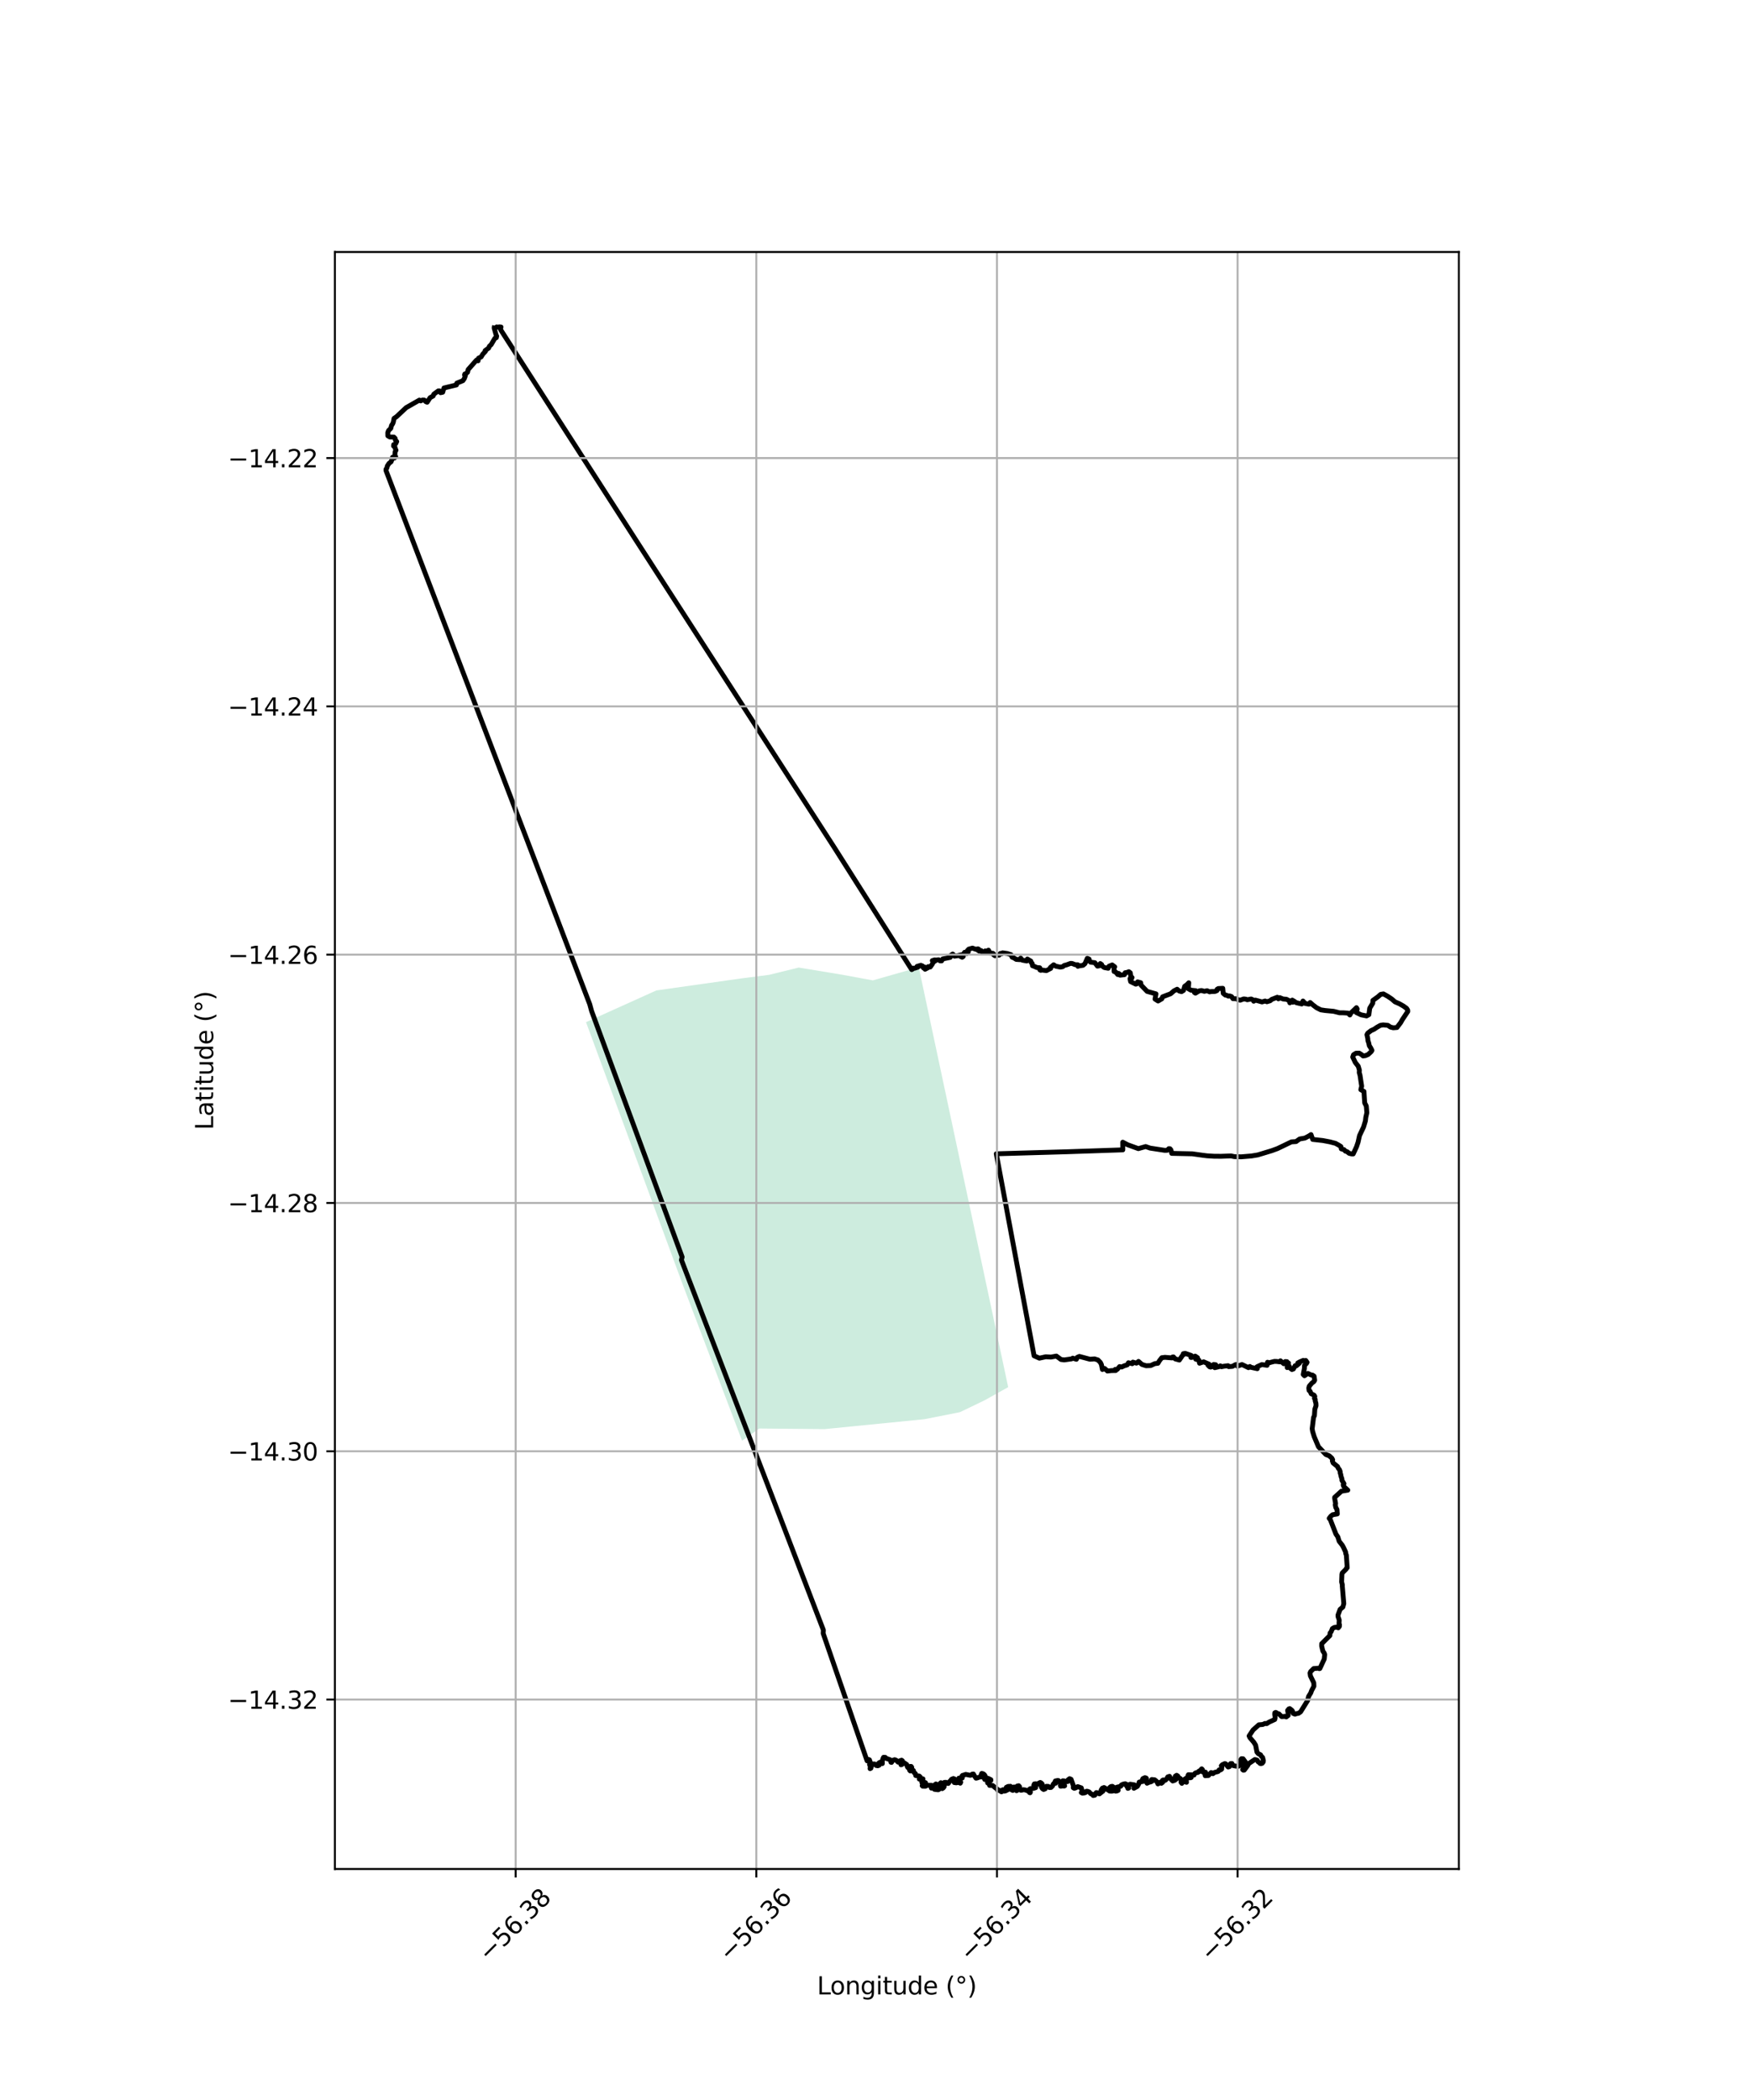 <?xml version="1.0" encoding="utf-8" standalone="no"?>
<!DOCTYPE svg PUBLIC "-//W3C//DTD SVG 1.1//EN"
  "http://www.w3.org/Graphics/SVG/1.1/DTD/svg11.dtd">
<svg xmlns:xlink="http://www.w3.org/1999/xlink" width="720pt" height="864pt" viewBox="0 0 720 864" xmlns="http://www.w3.org/2000/svg" version="1.1">
 <defs>
  <style type="text/css">*{stroke-linejoin: round; stroke-linecap: butt}</style>
 </defs>
 <g id="figure_1">
  <g id="patch_1">
   <path d="M 0 864 
L 720 864 
L 720 0 
L 0 0 
z
" style="fill: #ffffff"/>
  </g>
  <g id="axes_1">
   <g id="patch_2">
    <path d="M 137.786 768.96 
L 600.214 768.96 
L 600.214 103.68 
L 137.786 103.68 
z
" style="fill: #ffffff"/>
   </g>
   <g id="PatchCollection_1">
    <path d="M 241.103 420.55 
L 270.037 407.494 
L 304.821 402.575 
L 316.459 401.068 
L 328.603 398.08 
L 346.043 400.953 
L 359.124 403.352 
L 378.011 397.964 
L 414.799 570.717 
L 405.128 576.102 
L 394.971 581 
L 380.353 583.902 
L 339.296 587.975 
L 312.367 587.73 
L 305.306 592.748 
L 280.884 528.503 
L 267.808 493.02 
L 241.103 420.55 
" clip-path="url(#pd6a6a4b05a)" style="fill: #b3e2cd; fill-opacity: 0.65"/>
   </g>
   <g id="PatchCollection_2">
    <path d="M 203.46 133.92 
L 203.905 134.651 
L 205.593 134.487 
L 206.141 134.554 
L 205.876 135.384 
L 206.223 136.04 
L 261.505 222.015 
L 343.496 349.074 
L 375.096 398.92 
L 375.5 398.69 
L 375.68 398.324 
L 376.303 398.363 
L 377.652 397.92 
L 377.305 397.602 
L 378.874 397.142 
L 379.219 397.567 
L 379.525 397.402 
L 379.979 398.271 
L 380.451 397.896 
L 380.604 398.773 
L 381.835 398.129 
L 381.893 397.699 
L 382.727 397.854 
L 383.557 396.696 
L 383.997 395.834 
L 384.776 395.354 
L 383.576 395.233 
L 384.532 394.928 
L 385.067 394.985 
L 386.211 394.878 
L 386.789 395.324 
L 387.415 395.324 
L 387.873 394.527 
L 390.936 393.907 
L 391.193 393.047 
L 391.967 392.523 
L 392.32 392.858 
L 392.683 393.392 
L 393.948 393.221 
L 395.481 392.834 
L 395.186 393.518 
L 395.882 393.832 
L 396.306 393.511 
L 396.295 392.668 
L 396.868 391.804 
L 397.835 392.272 
L 398.375 391.625 
L 398.354 391.259 
L 397.964 391.157 
L 398.565 390.502 
L 400.101 390.076 
L 401.413 390.563 
L 402.351 390.384 
L 402.638 390.503 
L 402.365 390.991 
L 402.881 391.31 
L 403.694 391.109 
L 403.914 391.628 
L 404.881 391.627 
L 405.338 391.245 
L 405.753 391.925 
L 406.301 391.823 
L 406.436 391.066 
L 406.699 390.939 
L 406.779 391.05 
L 406.735 391.433 
L 407.083 391.596 
L 407.175 392.15 
L 408.502 392.214 
L 408.781 392.462 
L 408.821 392.845 
L 409.337 393.213 
L 410.04 393.165 
L 410.477 392.944 
L 411.056 392.986 
L 411.568 392.258 
L 412.227 392.357 
L 412.496 392.019 
L 414.403 392.29 
L 415.949 392.791 
L 416.429 393.83 
L 417.025 394.046 
L 418.115 394.723 
L 419.62 394.83 
L 419.87 394.689 
L 419.945 394.193 
L 420.581 395.032 
L 422.441 395.378 
L 422.685 394.576 
L 424.112 395.423 
L 424.228 395.978 
L 424.646 396.352 
L 424.8 397.336 
L 425.539 397.59 
L 426.55 398.066 
L 427.792 398.184 
L 427.843 399.052 
L 428.203 399.223 
L 428.693 399.103 
L 430.51 399.339 
L 432.283 398.435 
L 432.154 398.062 
L 433.499 396.94 
L 434.347 397.512 
L 436.257 397.907 
L 437.23 397.722 
L 437.868 397.202 
L 438.741 396.998 
L 440.503 396.351 
L 441.131 396.418 
L 442.381 396.904 
L 443.42 396.932 
L 443.474 397.568 
L 443.892 397.408 
L 445.589 397.149 
L 446.383 396.489 
L 447.343 394.283 
L 448.087 394.601 
L 448.34 395.544 
L 448.723 395.883 
L 450.452 396.077 
L 451.521 397.49 
L 452.077 397.411 
L 452.673 396.438 
L 453.26 396.844 
L 453.222 397.261 
L 454.351 398.08 
L 455.942 398.374 
L 456.3 397.514 
L 457.594 397.005 
L 458.62 397.777 
L 458.36 398.334 
L 458.384 399.724 
L 459.042 399.924 
L 459.877 400.961 
L 460.238 400.49 
L 460.595 400.766 
L 460.824 401.22 
L 462.637 401.008 
L 462.913 400.21 
L 463.737 400.076 
L 464.426 399.788 
L 465.043 400.234 
L 465.281 401.989 
L 465.746 402.162 
L 465.645 402.451 
L 464.94 402.608 
L 464.972 402.936 
L 465.175 403.87 
L 467.305 404.918 
L 468.054 404.642 
L 468.041 403.976 
L 469.313 404.318 
L 469.478 405.314 
L 471.967 407.884 
L 475.595 408.907 
L 475.222 411.056 
L 476.465 411.85 
L 478.01 410.936 
L 478.317 410.124 
L 481.633 408.855 
L 482.988 407.672 
L 484.306 406.997 
L 485.14 407.731 
L 486.12 407.984 
L 486.941 407.481 
L 487.407 405.799 
L 488.38 405.08 
L 489.097 404.348 
L 488.914 406.795 
L 489.993 407.393 
L 491.96 407.592 
L 491.408 407.892 
L 491.42 408.338 
L 491.842 408.613 
L 493.452 407.644 
L 494.346 407.529 
L 495.503 407.858 
L 496.633 407.603 
L 497.695 408.077 
L 498.284 407.941 
L 499.9 407.904 
L 500.693 407.561 
L 500.733 407.032 
L 501.234 406.72 
L 503.08 406.626 
L 503.283 408.707 
L 504.156 409.415 
L 504.76 409.509 
L 505.37 409.841 
L 505.934 409.754 
L 506.713 410.039 
L 507.267 410.878 
L 508.825 410.919 
L 509.289 411.302 
L 510.237 411.519 
L 511.709 410.979 
L 512.629 411.098 
L 513.156 411.327 
L 514.738 411.015 
L 515.462 411.331 
L 515.809 411.929 
L 516.513 411.481 
L 519.233 412.223 
L 520.499 411.846 
L 521.226 412.147 
L 522.605 411.734 
L 523.189 411.191 
L 525.516 410.298 
L 525.966 410.95 
L 526.536 410.46 
L 527.845 410.998 
L 529.289 411.135 
L 530.585 411.802 
L 530.669 412.591 
L 531.677 411.472 
L 531.887 412.357 
L 532.212 411.772 
L 533.331 412.539 
L 535.579 413.062 
L 536.084 411.849 
L 536.981 412.852 
L 538.53 413.142 
L 539.032 412.46 
L 540.204 413.491 
L 541.706 414.625 
L 543.406 415.48 
L 545.219 415.757 
L 548.714 416.085 
L 551.135 416.696 
L 552.857 416.707 
L 554.648 416.831 
L 555.375 417.588 
L 555.831 416.734 
L 558.083 414.58 
L 558.405 415.134 
L 557.989 416.574 
L 559.991 417.524 
L 562.245 417.988 
L 563.193 417.468 
L 563.553 414.779 
L 564.799 412.737 
L 564.854 411.597 
L 566.89 410.131 
L 568.059 409.115 
L 569.184 408.918 
L 570.961 409.918 
L 572.578 410.999 
L 573.929 412.18 
L 575.763 412.982 
L 577.41 413.921 
L 578.702 414.855 
L 579.154 415.572 
L 579.194 416.155 
L 576.975 419.492 
L 576.265 420.743 
L 574.75 422.738 
L 573.217 422.855 
L 572.059 422.566 
L 571.011 421.861 
L 569.061 421.67 
L 567.919 421.861 
L 566.561 422.622 
L 565.281 423.485 
L 564.064 424.04 
L 562.743 425.054 
L 562.395 425.705 
L 562.737 427.266 
L 562.803 428.165 
L 563.11 429.013 
L 563.379 430.249 
L 563.945 431.118 
L 564.459 432.158 
L 564.122 432.705 
L 562.874 433.861 
L 561.758 434.323 
L 560.799 434.449 
L 560.333 434.012 
L 559.198 433.279 
L 557.897 433.325 
L 556.885 433.951 
L 556.55 434.898 
L 557.608 437.135 
L 558.823 438.678 
L 559.29 440.286 
L 559.233 441.311 
L 559.559 442.43 
L 560.045 445.713 
L 560.229 446.875 
L 559.883 448.335 
L 561.17 449.054 
L 561.471 453.766 
L 562.136 455.061 
L 562.36 457.822 
L 561.925 459.718 
L 561.761 461.19 
L 561.015 463.672 
L 559.345 467.228 
L 558.749 469.942 
L 558.117 471.813 
L 556.753 474.752 
L 556.153 474.758 
L 555.067 474.511 
L 554.268 473.856 
L 553.533 473.613 
L 552.946 472.995 
L 551.838 472.666 
L 551.676 471.716 
L 550.823 471.158 
L 549.445 470.403 
L 547.12 469.795 
L 544.25 469.248 
L 540.088 468.789 
L 539.389 466.808 
L 538.43 467.426 
L 536.874 468.233 
L 534.721 468.609 
L 533.234 469.675 
L 531.336 469.796 
L 528.016 471.403 
L 525.6 472.56 
L 523.242 473.424 
L 517.487 475.168 
L 514.894 475.597 
L 510.635 475.952 
L 507.867 475.873 
L 506.472 475.581 
L 502.358 475.736 
L 499.48 475.712 
L 496.63 475.537 
L 494.728 475.3 
L 490.522 474.71 
L 482.084 474.531 
L 481.765 473.111 
L 481.353 472.621 
L 480.876 472.594 
L 480.248 473.262 
L 479.15 473.281 
L 473.196 472.368 
L 471.349 471.726 
L 468.345 472.581 
L 463.987 471.005 
L 461.934 469.934 
L 461.945 473.089 
L 438.89 473.868 
L 409.9 474.7 
L 425.451 557.815 
L 427.628 558.791 
L 430.267 558.216 
L 432.37 558.339 
L 434.616 557.931 
L 436.522 559.331 
L 437.848 559.508 
L 440.905 559.079 
L 441.363 558.783 
L 442.857 559.249 
L 443.207 558.453 
L 444.096 558.073 
L 448.442 559.23 
L 450.335 559.087 
L 451.722 559.531 
L 452.729 560.556 
L 453.155 561.43 
L 453.56 563.446 
L 454.402 563.006 
L 454.588 563.098 
L 454.723 563.37 
L 455.504 563.849 
L 455.611 564.091 
L 457.297 563.903 
L 459.043 563.874 
L 458.815 563.413 
L 459.699 563.372 
L 460.633 562.252 
L 461.503 562.434 
L 462.477 561.953 
L 463.79 561.545 
L 464.263 560.676 
L 465.852 561.062 
L 466.089 560.416 
L 467.587 560.843 
L 468.412 560.124 
L 469.829 561.37 
L 471.539 561.908 
L 473.418 561.832 
L 475.13 561.038 
L 476.403 560.886 
L 477.09 559.757 
L 477.994 558.607 
L 479.297 558.444 
L 482.218 558.688 
L 482.374 558.334 
L 482.803 558.286 
L 483.512 559.088 
L 485.211 559.56 
L 486.626 557.51 
L 487.211 557.183 
L 486.849 556.941 
L 487.62 556.811 
L 490.058 557.653 
L 489.963 558.497 
L 490.341 558.489 
L 491.737 557.954 
L 492.698 558.589 
L 491.944 559.187 
L 493.272 559.61 
L 493.518 560.868 
L 495.213 560.296 
L 497.415 561.251 
L 496.982 561.652 
L 497.685 562.356 
L 498.084 562.465 
L 499.278 562.052 
L 498.789 561.738 
L 499.368 561.376 
L 500.184 561.497 
L 499.791 562.701 
L 501.449 562.313 
L 502.096 561.949 
L 502.544 562.309 
L 503.527 562.112 
L 505.259 561.887 
L 505.51 562.273 
L 507.096 562.152 
L 508.15 561.539 
L 508.727 561.365 
L 509.112 562.087 
L 510.98 561.406 
L 513.668 562.7 
L 514.21 562.217 
L 514.657 562.551 
L 517.289 563.118 
L 517.057 562.431 
L 517.311 562.262 
L 519.149 561.427 
L 521.309 561.728 
L 521.495 560.466 
L 522.195 560.705 
L 522.725 560.529 
L 524.312 560.123 
L 525.24 560.14 
L 526.564 560.315 
L 526.809 559.878 
L 528.182 561.078 
L 528.795 560.189 
L 529.49 560.239 
L 529.458 560.647 
L 530.136 560.803 
L 529.602 561.926 
L 529.591 562.669 
L 530.485 562.143 
L 530.746 562.847 
L 531.546 563.463 
L 532.157 563.225 
L 532.848 561.893 
L 533.326 561.953 
L 534.568 560.91 
L 533.942 560.769 
L 534.706 560.343 
L 536.17 559.721 
L 536.901 559.851 
L 537.237 559.737 
L 537.768 560.493 
L 537.518 560.972 
L 536.717 561.749 
L 536.669 562.996 
L 536.189 565.513 
L 536.693 566.017 
L 538.085 565.066 
L 539.48 565.724 
L 539.986 565.752 
L 540.652 566.2 
L 540.892 567.856 
L 540.596 568.391 
L 539.709 569.084 
L 538.671 570.295 
L 538.465 571.076 
L 538.589 572.091 
L 539.01 572.398 
L 539.469 573.431 
L 540.648 574.019 
L 540.95 574.527 
L 540.795 575.318 
L 541.14 575.834 
L 541.102 576.319 
L 541.403 577.328 
L 541.457 578.34 
L 540.953 579.828 
L 540.788 582.443 
L 540.435 583.173 
L 539.866 587.801 
L 540.048 588.955 
L 540.704 591.1 
L 542.456 595.237 
L 545.498 598.431 
L 546.867 598.945 
L 547.972 599.947 
L 548.296 600.598 
L 548.163 601.032 
L 548.485 601.89 
L 550.329 603.394 
L 550.557 604.009 
L 551.089 604.67 
L 551.408 605.511 
L 551.387 606.004 
L 551.614 606.634 
L 551.762 607.493 
L 552.095 608.399 
L 552.089 609.001 
L 552.959 610.438 
L 552.633 610.871 
L 552.764 611.417 
L 553.14 611.826 
L 554.517 613.091 
L 551.89 613.53 
L 549.124 616.053 
L 549.122 616.495 
L 549.511 618.648 
L 549.367 619.113 
L 549.589 620.215 
L 550.072 621.041 
L 550.199 622.886 
L 548.295 623.204 
L 547.577 623.771 
L 546.868 624.694 
L 547.321 625.2 
L 549.645 631.172 
L 550.415 632.296 
L 550.974 634.128 
L 552.241 635.739 
L 552.789 636.739 
L 553.623 638.547 
L 553.663 639.139 
L 553.937 639.851 
L 554.274 645.01 
L 553.946 645.232 
L 553.902 645.503 
L 552.261 647.153 
L 552.098 647.71 
L 551.981 650.86 
L 552.301 652.137 
L 552.254 652.455 
L 552.876 659.762 
L 552.492 661.18 
L 551.342 662.161 
L 550.485 664.506 
L 550.517 665.14 
L 550.989 666.504 
L 550.903 668.142 
L 551.093 668.418 
L 551.049 669.174 
L 550.612 669.712 
L 549.902 669.455 
L 548.979 669.582 
L 548.187 670.052 
L 547.689 671.304 
L 547.219 671.893 
L 547.143 672.91 
L 543.788 676.262 
L 543.774 677.281 
L 544.261 679.311 
L 544.771 680.04 
L 545.015 680.698 
L 544.833 682.583 
L 543.028 686.479 
L 542.813 686.539 
L 542.424 686.352 
L 540.476 686.505 
L 539.252 687.712 
L 538.981 688.344 
L 539.143 689.508 
L 540.523 692.369 
L 540.576 693.751 
L 539.636 695.541 
L 539.289 696.502 
L 538.364 698.015 
L 538 699.632 
L 535.114 704.28 
L 534.247 704.907 
L 533.395 705.04 
L 532.816 705.267 
L 532.11 704.993 
L 531.781 704.038 
L 531.512 703.655 
L 530.645 702.964 
L 530.289 703.075 
L 529.761 703.716 
L 529.992 705.024 
L 529.988 705.804 
L 529.186 706.394 
L 528.685 706.127 
L 528.277 706.203 
L 527.305 706.25 
L 526.156 705.119 
L 525.472 705.065 
L 525.204 704.689 
L 524.837 704.54 
L 524.479 704.723 
L 524.444 705.31 
L 524.638 706.681 
L 524.462 707.455 
L 522.11 708.536 
L 521.164 709.157 
L 520.471 709.076 
L 519.528 709.497 
L 517.937 709.633 
L 515.549 711.76 
L 513.915 714.219 
L 514.248 714.928 
L 515.831 716.786 
L 516.589 717.985 
L 517.157 720.881 
L 517.703 721.526 
L 518.628 721.966 
L 518.843 722.432 
L 519.479 723.083 
L 519.796 724.373 
L 519.714 724.937 
L 519.297 725.465 
L 518.844 725.606 
L 518.458 725.551 
L 518.007 725.088 
L 517.628 724.861 
L 517.26 724.214 
L 516.927 724.058 
L 516.26 723.928 
L 513.748 725.597 
L 513.368 726.347 
L 511.915 728.277 
L 511.561 728.314 
L 511.269 728.082 
L 511.575 727.479 
L 512.772 726.007 
L 512.882 725.605 
L 511.436 723.613 
L 510.792 723.571 
L 510.38 724.123 
L 510.092 724.847 
L 511.127 725.088 
L 511.122 725.531 
L 509.63 726.656 
L 508.437 726.633 
L 507.226 726.381 
L 506.847 725.557 
L 506.318 725.584 
L 506.036 725.96 
L 505.762 726.874 
L 505.304 726.995 
L 504.956 726.624 
L 504.707 726.197 
L 504.285 725.695 
L 503.936 725.585 
L 502.866 726.077 
L 502.476 726.519 
L 502.724 727.058 
L 502.602 727.297 
L 502.643 727.839 
L 502.272 728.15 
L 501.559 728.192 
L 501.356 728.68 
L 501.086 728.89 
L 499.745 729.204 
L 499.012 729.75 
L 498.825 729.453 
L 498.293 729.271 
L 497.189 730.485 
L 495.88 730.583 
L 495.806 730.266 
L 496.088 729.451 
L 495.988 729.135 
L 495.537 729.049 
L 495.269 729.284 
L 494.884 729.023 
L 494.7 728.047 
L 494.417 727.754 
L 494.166 728.013 
L 493.773 728.803 
L 493.461 728.588 
L 493.08 728.847 
L 492.844 729.242 
L 492.01 729.359 
L 491.569 729.674 
L 491.256 730.313 
L 491.087 730.25 
L 488.936 730.169 
L 488.757 730.573 
L 489.139 731.002 
L 489.934 731.053 
L 490.069 731.334 
L 489.842 731.414 
L 488.21 731.506 
L 487.366 732.058 
L 487.462 732.333 
L 487.374 732.772 
L 488.123 732.918 
L 488.154 733.296 
L 486.918 732.886 
L 486.535 733.093 
L 486.245 733.716 
L 485.903 733.273 
L 485.976 732.58 
L 485.663 731.769 
L 484.79 731.258 
L 484.589 730.721 
L 484.102 730.404 
L 483.561 730.766 
L 483.422 731.158 
L 483.97 731.948 
L 483.326 732.458 
L 482.488 732.746 
L 481.721 731.976 
L 481.166 730.837 
L 480.465 731.066 
L 480.028 731.819 
L 479.571 732.37 
L 479.214 732.525 
L 478.597 732.321 
L 478.266 732.503 
L 478.365 733.284 
L 477.838 733.69 
L 477.299 733.27 
L 476.742 733.78 
L 476.389 733.937 
L 476.016 733.129 
L 475.64 732.714 
L 475.064 732.264 
L 473.871 732.141 
L 473.932 732.886 
L 473.447 733.113 
L 472.771 733.274 
L 471.916 733.667 
L 471.747 733.207 
L 471.762 731.886 
L 471.558 731.539 
L 471.043 731.394 
L 470.234 731.763 
L 470.002 732.213 
L 470.398 732.909 
L 468.693 733.211 
L 468.534 733.942 
L 467.928 734.972 
L 466.523 735.747 
L 466.591 735.531 
L 467.091 735.019 
L 467.101 734.578 
L 466.672 734.33 
L 465.312 734.124 
L 464.99 734.077 
L 464.439 734.404 
L 464.281 734.971 
L 464.004 734.563 
L 463.553 734.134 
L 464.372 735.656 
L 464.039 735.785 
L 464.022 735.584 
L 462.957 733.874 
L 462.035 734.071 
L 461.373 734.391 
L 461.191 734.815 
L 460.949 734.977 
L 459.48 735.323 
L 459.679 735.822 
L 460.006 736.286 
L 460.037 736.618 
L 459.502 736.868 
L 459.006 736.937 
L 458.902 736.192 
L 458.646 735.64 
L 457.668 734.957 
L 457.101 735.03 
L 456.575 735.414 
L 456.251 735.897 
L 456.522 736.168 
L 457.508 736.548 
L 457.871 736.87 
L 457.358 736.945 
L 456.554 736.902 
L 455.756 736.353 
L 454.858 735.996 
L 454.685 735.657 
L 454.22 735.438 
L 453.513 735.728 
L 453.037 736.475 
L 453.729 736.798 
L 453.735 736.992 
L 453.501 737.124 
L 452.334 738.049 
L 451.975 737.902 
L 451.742 737.624 
L 451.018 737.529 
L 450.449 738.588 
L 449.768 738.72 
L 449.529 738.231 
L 449.09 738.176 
L 448.684 737.9 
L 448.099 737.246 
L 447.349 736.981 
L 446.91 736.985 
L 446.662 737.459 
L 446.324 737.614 
L 445.374 737.767 
L 444.872 737.521 
L 445.251 737.001 
L 444.871 735.581 
L 443.419 735.068 
L 442.646 735.537 
L 441.981 735.762 
L 441.567 735.512 
L 441.615 734.696 
L 440.668 732.052 
L 440.055 731.797 
L 439.467 732.243 
L 439.268 732.991 
L 438.702 733.019 
L 437.884 732.733 
L 437.263 732.667 
L 436.835 733.362 
L 437.826 734.29 
L 438.028 734.752 
L 437.731 734.86 
L 437.09 734.538 
L 436.761 734.872 
L 436.372 734.902 
L 436.264 734.533 
L 436.533 733.949 
L 435.505 732.597 
L 435.211 732.528 
L 434.201 732.738 
L 434.047 733.124 
L 434.442 733.466 
L 434.312 733.672 
L 433.579 733.765 
L 433.279 734.175 
L 433.1 734.709 
L 432.434 735.394 
L 431.767 735.443 
L 431.26 734.971 
L 430.513 734.946 
L 430.144 735.255 
L 430.051 735.962 
L 429.378 736.237 
L 428.87 735.901 
L 428.438 735.232 
L 428.465 734.657 
L 428.812 734.044 
L 428.36 733.55 
L 427.985 733.365 
L 427.304 733.673 
L 426.953 734.116 
L 426.141 733.869 
L 425.557 733.956 
L 425.331 734.517 
L 425.851 734.908 
L 426.102 735.488 
L 425.178 735.79 
L 423.922 735.889 
L 423.602 736.108 
L 423.709 736.909 
L 423.946 737.319 
L 423.812 737.596 
L 423.599 737.537 
L 423.196 736.971 
L 421.872 736.447 
L 420.956 736.327 
L 420.475 736.518 
L 419.961 736.55 
L 419.475 736.104 
L 419.47 735.099 
L 419.124 734.704 
L 418.479 734.861 
L 418.262 735.183 
L 418.425 735.516 
L 418.533 736.096 
L 418.511 736.615 
L 418.224 736.75 
L 417.911 736.429 
L 417.651 735.544 
L 417.256 735.231 
L 416.871 735.302 
L 416.79 736.197 
L 416.686 736.627 
L 415.892 736.23 
L 416.17 735.567 
L 415.716 734.929 
L 415.441 734.993 
L 414.798 734.98 
L 414.026 735.358 
L 413.907 735.74 
L 414.624 735.828 
L 414.882 736.069 
L 414.667 736.332 
L 413.671 736.844 
L 413.056 736.934 
L 412.689 736.334 
L 412.381 736.452 
L 412.042 737.21 
L 410.9 736.491 
L 410.435 736.512 
L 410.281 736.07 
L 409.521 735.543 
L 408.405 734.609 
L 407.152 734.576 
L 407.018 733.937 
L 406.347 733.554 
L 406.31 733.34 
L 407.679 732.52 
L 407.661 732.21 
L 406.552 731.674 
L 405.247 732.03 
L 405.148 732.124 
L 405.087 731.978 
L 405.158 731.564 
L 405.431 731.05 
L 405.323 730.656 
L 404.983 730.138 
L 404.501 729.777 
L 403.912 729.641 
L 403.708 730.119 
L 403.791 730.45 
L 404.162 730.844 
L 404.514 731.008 
L 404.172 731.087 
L 403.25 731.058 
L 401.935 731.535 
L 401.537 731.594 
L 400.952 730.702 
L 400.48 729.882 
L 399.979 729.951 
L 399.526 730.348 
L 399.257 730.419 
L 397.327 730.041 
L 396.302 730.382 
L 396.029 730.436 
L 395.783 730.71 
L 395.758 731.095 
L 395.95 731.246 
L 395.895 731.527 
L 394.502 731.589 
L 394.358 732.147 
L 394.738 732.44 
L 395.27 733.258 
L 395.081 733.653 
L 394.602 733.435 
L 394.01 733.345 
L 393.537 733.511 
L 392.613 733.394 
L 392.621 733.102 
L 393.125 732.62 
L 392.836 731.988 
L 392.253 731.738 
L 391.475 732.067 
L 391.108 732.621 
L 390.768 732.889 
L 390.134 733.766 
L 389.626 733.654 
L 389.211 733.306 
L 388.524 733.341 
L 388.466 735.057 
L 388.109 735.59 
L 387.634 735.893 
L 387.434 735.008 
L 387.618 734.374 
L 387.516 733.674 
L 387.107 733.463 
L 386.689 733.889 
L 386.115 734.253 
L 385.865 734.726 
L 386.001 735.254 
L 386.391 735.801 
L 386.264 736.246 
L 385.968 736.365 
L 384.464 736.178 
L 384.262 735.964 
L 384.742 735.807 
L 385.212 735.772 
L 385.726 734.769 
L 385.42 734.146 
L 385.055 733.977 
L 383.531 735.213 
L 383.471 735.531 
L 383.195 735.689 
L 383.491 734.795 
L 383.211 734.525 
L 381.428 734.512 
L 380.776 734.911 
L 379.649 734.905 
L 379.409 734.687 
L 379.955 734.642 
L 380.338 734.484 
L 380.841 734.056 
L 380.799 733.473 
L 380.388 733.304 
L 379.361 733.548 
L 379.246 733.179 
L 379.655 732.39 
L 379.723 731.872 
L 379.034 731.738 
L 378.223 731.962 
L 378.632 731.565 
L 378.593 731.081 
L 378.184 730.712 
L 376.757 730.504 
L 376.597 729.691 
L 376.02 729.222 
L 375.782 728.418 
L 375.421 728.203 
L 374.532 728.624 
L 374.234 728.31 
L 374.993 727.632 
L 375.132 727.162 
L 374.892 726.77 
L 374.543 726.75 
L 373.603 727.304 
L 373.315 726.929 
L 373.051 725.989 
L 372.077 725.311 
L 371.526 725.21 
L 371.307 725.732 
L 371.032 725.996 
L 370.688 726.079 
L 370.583 725.598 
L 371.15 725.261 
L 371.35 724.918 
L 371.284 724.449 
L 370.934 724.198 
L 370.197 724.467 
L 369.512 725.002 
L 368.7 724.212 
L 368.08 723.994 
L 367.31 724.258 
L 366.787 725.105 
L 366.558 725.045 
L 366.547 724.583 
L 366.132 723.976 
L 364.549 723.431 
L 364.221 723.039 
L 363.522 723.013 
L 363.286 723.521 
L 363.003 724.423 
L 363.014 725.591 
L 362.491 725.201 
L 361.955 725.092 
L 361.524 725.387 
L 361.8 726.115 
L 361.622 726.314 
L 361.141 726.49 
L 360.474 726.382 
L 359.845 725.762 
L 358.944 725.767 
L 358.505 726.601 
L 358.309 727.488 
L 357.978 727.676 
L 358.076 726.708 
L 357.74 725.946 
L 358.098 725.131 
L 357.714 724.045 
L 357.294 723.88 
L 356.745 724.461 
L 338.673 672.022 
L 338.753 670.633 
L 280.354 518.392 
L 280.651 517.164 
L 243.4 415.975 
L 242.632 413.166 
L 158.806 193.584 
L 158.823 193.069 
L 159.196 192.505 
L 159.348 191.737 
L 160.045 190.658 
L 160.908 189.979 
L 161.129 189.43 
L 161.505 188.13 
L 162.285 188.444 
L 162.785 187.847 
L 162.428 187.448 
L 162.566 185.902 
L 162.93 185.215 
L 162.718 184.829 
L 162.513 184.053 
L 161.917 183.5 
L 161.981 182.93 
L 162.786 182.573 
L 163.21 181.666 
L 162.651 181.006 
L 162.58 180.378 
L 162.043 179.832 
L 160.36 179.791 
L 159.572 179.303 
L 159.548 177.992 
L 159.854 177.145 
L 160.785 176.231 
L 161.085 175.045 
L 161.554 174.351 
L 161.811 173.708 
L 162.121 172.142 
L 163.135 171.443 
L 167.085 167.735 
L 172.543 164.621 
L 173.067 164.941 
L 173.823 164.59 
L 174.568 164.624 
L 175.25 165.303 
L 175.75 165.481 
L 176.952 163.616 
L 178.232 162.908 
L 178.481 162.18 
L 180.318 160.834 
L 180.794 160.819 
L 181.266 161.563 
L 182.141 161.376 
L 182.667 159.62 
L 187.799 158.379 
L 187.944 157.628 
L 190.449 156.618 
L 191.025 155.776 
L 191.483 154.548 
L 191.121 154.272 
L 191.238 153.887 
L 191.647 153.762 
L 192.365 153.151 
L 192.607 152.061 
L 196.041 148.167 
L 196.699 148.435 
L 196.882 147.368 
L 197.955 146.843 
L 198.62 145.74 
L 199.729 144.538 
L 199.59 144.252 
L 201.043 143.215 
L 201.34 142.466 
L 202.074 141.797 
L 203.599 139.176 
L 204.202 138.94 
L 204.339 138.267 
L 204.106 137.805 
L 203.305 134.914 
L 203.46 133.92 
L 203.46 133.92 
" clip-path="url(#pd6a6a4b05a)" style="fill: none; stroke: #000000; stroke-width: 2"/>
   </g>
   <g id="matplotlib.axis_1">
    <g id="xtick_1">
     <g id="line2d_1">
      <path d="M 212.163 768.96 
L 212.163 103.68 
" clip-path="url(#pd6a6a4b05a)" style="fill: none; stroke: #b0b0b0; stroke-width: 0.8; stroke-linecap: square"/>
     </g>
     <g id="line2d_2">
      <defs>
       <path id="m295f08cff0" d="M 0 0 
L 0 3.5 
" style="stroke: #000000; stroke-width: 0.8"/>
      </defs>
      <g>
       <use xlink:href="#m295f08cff0" x="212.163" y="768.96" style="stroke: #000000; stroke-width: 0.8"/>
      </g>
     </g>
     <g id="text_1">
      <!-- −56.38 -->
      <g transform="translate(201.03 807.501) rotate(-45) scale(0.1 -0.1)">
       <defs>
        <path id="DejaVuSans-2212" d="M 678 2272 
L 4684 2272 
L 4684 1741 
L 678 1741 
L 678 2272 
z
" transform="scale(0.016)"/>
        <path id="DejaVuSans-35" d="M 691 4666 
L 3169 4666 
L 3169 4134 
L 1269 4134 
L 1269 2991 
Q 1406 3038 1543 3061 
Q 1681 3084 1819 3084 
Q 2600 3084 3056 2656 
Q 3513 2228 3513 1497 
Q 3513 744 3044 326 
Q 2575 -91 1722 -91 
Q 1428 -91 1123 -41 
Q 819 9 494 109 
L 494 744 
Q 775 591 1075 516 
Q 1375 441 1709 441 
Q 2250 441 2565 725 
Q 2881 1009 2881 1497 
Q 2881 1984 2565 2268 
Q 2250 2553 1709 2553 
Q 1456 2553 1204 2497 
Q 953 2441 691 2322 
L 691 4666 
z
" transform="scale(0.016)"/>
        <path id="DejaVuSans-36" d="M 2113 2584 
Q 1688 2584 1439 2293 
Q 1191 2003 1191 1497 
Q 1191 994 1439 701 
Q 1688 409 2113 409 
Q 2538 409 2786 701 
Q 3034 994 3034 1497 
Q 3034 2003 2786 2293 
Q 2538 2584 2113 2584 
z
M 3366 4563 
L 3366 3988 
Q 3128 4100 2886 4159 
Q 2644 4219 2406 4219 
Q 1781 4219 1451 3797 
Q 1122 3375 1075 2522 
Q 1259 2794 1537 2939 
Q 1816 3084 2150 3084 
Q 2853 3084 3261 2657 
Q 3669 2231 3669 1497 
Q 3669 778 3244 343 
Q 2819 -91 2113 -91 
Q 1303 -91 875 529 
Q 447 1150 447 2328 
Q 447 3434 972 4092 
Q 1497 4750 2381 4750 
Q 2619 4750 2861 4703 
Q 3103 4656 3366 4563 
z
" transform="scale(0.016)"/>
        <path id="DejaVuSans-2e" d="M 684 794 
L 1344 794 
L 1344 0 
L 684 0 
L 684 794 
z
" transform="scale(0.016)"/>
        <path id="DejaVuSans-33" d="M 2597 2516 
Q 3050 2419 3304 2112 
Q 3559 1806 3559 1356 
Q 3559 666 3084 287 
Q 2609 -91 1734 -91 
Q 1441 -91 1130 -33 
Q 819 25 488 141 
L 488 750 
Q 750 597 1062 519 
Q 1375 441 1716 441 
Q 2309 441 2620 675 
Q 2931 909 2931 1356 
Q 2931 1769 2642 2001 
Q 2353 2234 1838 2234 
L 1294 2234 
L 1294 2753 
L 1863 2753 
Q 2328 2753 2575 2939 
Q 2822 3125 2822 3475 
Q 2822 3834 2567 4026 
Q 2313 4219 1838 4219 
Q 1578 4219 1281 4162 
Q 984 4106 628 3988 
L 628 4550 
Q 988 4650 1302 4700 
Q 1616 4750 1894 4750 
Q 2613 4750 3031 4423 
Q 3450 4097 3450 3541 
Q 3450 3153 3228 2886 
Q 3006 2619 2597 2516 
z
" transform="scale(0.016)"/>
        <path id="DejaVuSans-38" d="M 2034 2216 
Q 1584 2216 1326 1975 
Q 1069 1734 1069 1313 
Q 1069 891 1326 650 
Q 1584 409 2034 409 
Q 2484 409 2743 651 
Q 3003 894 3003 1313 
Q 3003 1734 2745 1975 
Q 2488 2216 2034 2216 
z
M 1403 2484 
Q 997 2584 770 2862 
Q 544 3141 544 3541 
Q 544 4100 942 4425 
Q 1341 4750 2034 4750 
Q 2731 4750 3128 4425 
Q 3525 4100 3525 3541 
Q 3525 3141 3298 2862 
Q 3072 2584 2669 2484 
Q 3125 2378 3379 2068 
Q 3634 1759 3634 1313 
Q 3634 634 3220 271 
Q 2806 -91 2034 -91 
Q 1263 -91 848 271 
Q 434 634 434 1313 
Q 434 1759 690 2068 
Q 947 2378 1403 2484 
z
M 1172 3481 
Q 1172 3119 1398 2916 
Q 1625 2713 2034 2713 
Q 2441 2713 2670 2916 
Q 2900 3119 2900 3481 
Q 2900 3844 2670 4047 
Q 2441 4250 2034 4250 
Q 1625 4250 1398 4047 
Q 1172 3844 1172 3481 
z
" transform="scale(0.016)"/>
       </defs>
       <use xlink:href="#DejaVuSans-2212"/>
       <use xlink:href="#DejaVuSans-35" transform="translate(83.789 0)"/>
       <use xlink:href="#DejaVuSans-36" transform="translate(147.412 0)"/>
       <use xlink:href="#DejaVuSans-2e" transform="translate(211.035 0)"/>
       <use xlink:href="#DejaVuSans-33" transform="translate(242.822 0)"/>
       <use xlink:href="#DejaVuSans-38" transform="translate(306.445 0)"/>
      </g>
     </g>
    </g>
    <g id="xtick_2">
     <g id="line2d_3">
      <path d="M 311.169 768.96 
L 311.169 103.68 
" clip-path="url(#pd6a6a4b05a)" style="fill: none; stroke: #b0b0b0; stroke-width: 0.8; stroke-linecap: square"/>
     </g>
     <g id="line2d_4">
      <g>
       <use xlink:href="#m295f08cff0" x="311.169" y="768.96" style="stroke: #000000; stroke-width: 0.8"/>
      </g>
     </g>
     <g id="text_2">
      <!-- −56.36 -->
      <g transform="translate(300.036 807.501) rotate(-45) scale(0.1 -0.1)">
       <use xlink:href="#DejaVuSans-2212"/>
       <use xlink:href="#DejaVuSans-35" transform="translate(83.789 0)"/>
       <use xlink:href="#DejaVuSans-36" transform="translate(147.412 0)"/>
       <use xlink:href="#DejaVuSans-2e" transform="translate(211.035 0)"/>
       <use xlink:href="#DejaVuSans-33" transform="translate(242.822 0)"/>
       <use xlink:href="#DejaVuSans-36" transform="translate(306.445 0)"/>
      </g>
     </g>
    </g>
    <g id="xtick_3">
     <g id="line2d_5">
      <path d="M 410.174 768.96 
L 410.174 103.68 
" clip-path="url(#pd6a6a4b05a)" style="fill: none; stroke: #b0b0b0; stroke-width: 0.8; stroke-linecap: square"/>
     </g>
     <g id="line2d_6">
      <g>
       <use xlink:href="#m295f08cff0" x="410.174" y="768.96" style="stroke: #000000; stroke-width: 0.8"/>
      </g>
     </g>
     <g id="text_3">
      <!-- −56.34 -->
      <g transform="translate(399.041 807.501) rotate(-45) scale(0.1 -0.1)">
       <defs>
        <path id="DejaVuSans-34" d="M 2419 4116 
L 825 1625 
L 2419 1625 
L 2419 4116 
z
M 2253 4666 
L 3047 4666 
L 3047 1625 
L 3713 1625 
L 3713 1100 
L 3047 1100 
L 3047 0 
L 2419 0 
L 2419 1100 
L 313 1100 
L 313 1709 
L 2253 4666 
z
" transform="scale(0.016)"/>
       </defs>
       <use xlink:href="#DejaVuSans-2212"/>
       <use xlink:href="#DejaVuSans-35" transform="translate(83.789 0)"/>
       <use xlink:href="#DejaVuSans-36" transform="translate(147.412 0)"/>
       <use xlink:href="#DejaVuSans-2e" transform="translate(211.035 0)"/>
       <use xlink:href="#DejaVuSans-33" transform="translate(242.822 0)"/>
       <use xlink:href="#DejaVuSans-34" transform="translate(306.445 0)"/>
      </g>
     </g>
    </g>
    <g id="xtick_4">
     <g id="line2d_7">
      <path d="M 509.18 768.96 
L 509.18 103.68 
" clip-path="url(#pd6a6a4b05a)" style="fill: none; stroke: #b0b0b0; stroke-width: 0.8; stroke-linecap: square"/>
     </g>
     <g id="line2d_8">
      <g>
       <use xlink:href="#m295f08cff0" x="509.18" y="768.96" style="stroke: #000000; stroke-width: 0.8"/>
      </g>
     </g>
     <g id="text_4">
      <!-- −56.32 -->
      <g transform="translate(498.047 807.501) rotate(-45) scale(0.1 -0.1)">
       <defs>
        <path id="DejaVuSans-32" d="M 1228 531 
L 3431 531 
L 3431 0 
L 469 0 
L 469 531 
Q 828 903 1448 1529 
Q 2069 2156 2228 2338 
Q 2531 2678 2651 2914 
Q 2772 3150 2772 3378 
Q 2772 3750 2511 3984 
Q 2250 4219 1831 4219 
Q 1534 4219 1204 4116 
Q 875 4013 500 3803 
L 500 4441 
Q 881 4594 1212 4672 
Q 1544 4750 1819 4750 
Q 2544 4750 2975 4387 
Q 3406 4025 3406 3419 
Q 3406 3131 3298 2873 
Q 3191 2616 2906 2266 
Q 2828 2175 2409 1742 
Q 1991 1309 1228 531 
z
" transform="scale(0.016)"/>
       </defs>
       <use xlink:href="#DejaVuSans-2212"/>
       <use xlink:href="#DejaVuSans-35" transform="translate(83.789 0)"/>
       <use xlink:href="#DejaVuSans-36" transform="translate(147.412 0)"/>
       <use xlink:href="#DejaVuSans-2e" transform="translate(211.035 0)"/>
       <use xlink:href="#DejaVuSans-33" transform="translate(242.822 0)"/>
       <use xlink:href="#DejaVuSans-32" transform="translate(306.445 0)"/>
      </g>
     </g>
    </g>
    <g id="text_5">
     <!-- Longitude (°) -->
     <g transform="translate(336.14 820.57) scale(0.1 -0.1)">
      <defs>
       <path id="DejaVuSans-4c" d="M 628 4666 
L 1259 4666 
L 1259 531 
L 3531 531 
L 3531 0 
L 628 0 
L 628 4666 
z
" transform="scale(0.016)"/>
       <path id="DejaVuSans-6f" d="M 1959 3097 
Q 1497 3097 1228 2736 
Q 959 2375 959 1747 
Q 959 1119 1226 758 
Q 1494 397 1959 397 
Q 2419 397 2687 759 
Q 2956 1122 2956 1747 
Q 2956 2369 2687 2733 
Q 2419 3097 1959 3097 
z
M 1959 3584 
Q 2709 3584 3137 3096 
Q 3566 2609 3566 1747 
Q 3566 888 3137 398 
Q 2709 -91 1959 -91 
Q 1206 -91 779 398 
Q 353 888 353 1747 
Q 353 2609 779 3096 
Q 1206 3584 1959 3584 
z
" transform="scale(0.016)"/>
       <path id="DejaVuSans-6e" d="M 3513 2113 
L 3513 0 
L 2938 0 
L 2938 2094 
Q 2938 2591 2744 2837 
Q 2550 3084 2163 3084 
Q 1697 3084 1428 2787 
Q 1159 2491 1159 1978 
L 1159 0 
L 581 0 
L 581 3500 
L 1159 3500 
L 1159 2956 
Q 1366 3272 1645 3428 
Q 1925 3584 2291 3584 
Q 2894 3584 3203 3211 
Q 3513 2838 3513 2113 
z
" transform="scale(0.016)"/>
       <path id="DejaVuSans-67" d="M 2906 1791 
Q 2906 2416 2648 2759 
Q 2391 3103 1925 3103 
Q 1463 3103 1205 2759 
Q 947 2416 947 1791 
Q 947 1169 1205 825 
Q 1463 481 1925 481 
Q 2391 481 2648 825 
Q 2906 1169 2906 1791 
z
M 3481 434 
Q 3481 -459 3084 -895 
Q 2688 -1331 1869 -1331 
Q 1566 -1331 1297 -1286 
Q 1028 -1241 775 -1147 
L 775 -588 
Q 1028 -725 1275 -790 
Q 1522 -856 1778 -856 
Q 2344 -856 2625 -561 
Q 2906 -266 2906 331 
L 2906 616 
Q 2728 306 2450 153 
Q 2172 0 1784 0 
Q 1141 0 747 490 
Q 353 981 353 1791 
Q 353 2603 747 3093 
Q 1141 3584 1784 3584 
Q 2172 3584 2450 3431 
Q 2728 3278 2906 2969 
L 2906 3500 
L 3481 3500 
L 3481 434 
z
" transform="scale(0.016)"/>
       <path id="DejaVuSans-69" d="M 603 3500 
L 1178 3500 
L 1178 0 
L 603 0 
L 603 3500 
z
M 603 4863 
L 1178 4863 
L 1178 4134 
L 603 4134 
L 603 4863 
z
" transform="scale(0.016)"/>
       <path id="DejaVuSans-74" d="M 1172 4494 
L 1172 3500 
L 2356 3500 
L 2356 3053 
L 1172 3053 
L 1172 1153 
Q 1172 725 1289 603 
Q 1406 481 1766 481 
L 2356 481 
L 2356 0 
L 1766 0 
Q 1100 0 847 248 
Q 594 497 594 1153 
L 594 3053 
L 172 3053 
L 172 3500 
L 594 3500 
L 594 4494 
L 1172 4494 
z
" transform="scale(0.016)"/>
       <path id="DejaVuSans-75" d="M 544 1381 
L 544 3500 
L 1119 3500 
L 1119 1403 
Q 1119 906 1312 657 
Q 1506 409 1894 409 
Q 2359 409 2629 706 
Q 2900 1003 2900 1516 
L 2900 3500 
L 3475 3500 
L 3475 0 
L 2900 0 
L 2900 538 
Q 2691 219 2414 64 
Q 2138 -91 1772 -91 
Q 1169 -91 856 284 
Q 544 659 544 1381 
z
M 1991 3584 
L 1991 3584 
z
" transform="scale(0.016)"/>
       <path id="DejaVuSans-64" d="M 2906 2969 
L 2906 4863 
L 3481 4863 
L 3481 0 
L 2906 0 
L 2906 525 
Q 2725 213 2448 61 
Q 2172 -91 1784 -91 
Q 1150 -91 751 415 
Q 353 922 353 1747 
Q 353 2572 751 3078 
Q 1150 3584 1784 3584 
Q 2172 3584 2448 3432 
Q 2725 3281 2906 2969 
z
M 947 1747 
Q 947 1113 1208 752 
Q 1469 391 1925 391 
Q 2381 391 2643 752 
Q 2906 1113 2906 1747 
Q 2906 2381 2643 2742 
Q 2381 3103 1925 3103 
Q 1469 3103 1208 2742 
Q 947 2381 947 1747 
z
" transform="scale(0.016)"/>
       <path id="DejaVuSans-65" d="M 3597 1894 
L 3597 1613 
L 953 1613 
Q 991 1019 1311 708 
Q 1631 397 2203 397 
Q 2534 397 2845 478 
Q 3156 559 3463 722 
L 3463 178 
Q 3153 47 2828 -22 
Q 2503 -91 2169 -91 
Q 1331 -91 842 396 
Q 353 884 353 1716 
Q 353 2575 817 3079 
Q 1281 3584 2069 3584 
Q 2775 3584 3186 3129 
Q 3597 2675 3597 1894 
z
M 3022 2063 
Q 3016 2534 2758 2815 
Q 2500 3097 2075 3097 
Q 1594 3097 1305 2825 
Q 1016 2553 972 2059 
L 3022 2063 
z
" transform="scale(0.016)"/>
       <path id="DejaVuSans-20" transform="scale(0.016)"/>
       <path id="DejaVuSans-28" d="M 1984 4856 
Q 1566 4138 1362 3434 
Q 1159 2731 1159 2009 
Q 1159 1288 1364 580 
Q 1569 -128 1984 -844 
L 1484 -844 
Q 1016 -109 783 600 
Q 550 1309 550 2009 
Q 550 2706 781 3412 
Q 1013 4119 1484 4856 
L 1984 4856 
z
" transform="scale(0.016)"/>
       <path id="DejaVuSans-b0" d="M 1600 4347 
Q 1350 4347 1178 4173 
Q 1006 4000 1006 3750 
Q 1006 3503 1178 3333 
Q 1350 3163 1600 3163 
Q 1850 3163 2022 3333 
Q 2194 3503 2194 3750 
Q 2194 3997 2020 4172 
Q 1847 4347 1600 4347 
z
M 1600 4750 
Q 1800 4750 1984 4673 
Q 2169 4597 2303 4453 
Q 2447 4313 2519 4134 
Q 2591 3956 2591 3750 
Q 2591 3338 2302 3052 
Q 2013 2766 1594 2766 
Q 1172 2766 890 3047 
Q 609 3328 609 3750 
Q 609 4169 896 4459 
Q 1184 4750 1600 4750 
z
" transform="scale(0.016)"/>
       <path id="DejaVuSans-29" d="M 513 4856 
L 1013 4856 
Q 1481 4119 1714 3412 
Q 1947 2706 1947 2009 
Q 1947 1309 1714 600 
Q 1481 -109 1013 -844 
L 513 -844 
Q 928 -128 1133 580 
Q 1338 1288 1338 2009 
Q 1338 2731 1133 3434 
Q 928 4138 513 4856 
z
" transform="scale(0.016)"/>
      </defs>
      <use xlink:href="#DejaVuSans-4c"/>
      <use xlink:href="#DejaVuSans-6f" transform="translate(53.963 0)"/>
      <use xlink:href="#DejaVuSans-6e" transform="translate(115.145 0)"/>
      <use xlink:href="#DejaVuSans-67" transform="translate(178.523 0)"/>
      <use xlink:href="#DejaVuSans-69" transform="translate(242 0)"/>
      <use xlink:href="#DejaVuSans-74" transform="translate(269.783 0)"/>
      <use xlink:href="#DejaVuSans-75" transform="translate(308.992 0)"/>
      <use xlink:href="#DejaVuSans-64" transform="translate(372.371 0)"/>
      <use xlink:href="#DejaVuSans-65" transform="translate(435.848 0)"/>
      <use xlink:href="#DejaVuSans-20" transform="translate(497.371 0)"/>
      <use xlink:href="#DejaVuSans-28" transform="translate(529.158 0)"/>
      <use xlink:href="#DejaVuSans-b0" transform="translate(568.172 0)"/>
      <use xlink:href="#DejaVuSans-29" transform="translate(618.172 0)"/>
     </g>
    </g>
   </g>
   <g id="matplotlib.axis_2">
    <g id="ytick_1">
     <g id="line2d_9">
      <path d="M 137.786 699.246 
L 600.214 699.246 
" clip-path="url(#pd6a6a4b05a)" style="fill: none; stroke: #b0b0b0; stroke-width: 0.8; stroke-linecap: square"/>
     </g>
     <g id="line2d_10">
      <defs>
       <path id="mf794cb7e8b" d="M 0 0 
L -3.5 0 
" style="stroke: #000000; stroke-width: 0.8"/>
      </defs>
      <g>
       <use xlink:href="#mf794cb7e8b" x="137.786" y="699.246" style="stroke: #000000; stroke-width: 0.8"/>
      </g>
     </g>
     <g id="text_6">
      <!-- −14.32 -->
      <g transform="translate(93.778 703.045) scale(0.1 -0.1)">
       <defs>
        <path id="DejaVuSans-31" d="M 794 531 
L 1825 531 
L 1825 4091 
L 703 3866 
L 703 4441 
L 1819 4666 
L 2450 4666 
L 2450 531 
L 3481 531 
L 3481 0 
L 794 0 
L 794 531 
z
" transform="scale(0.016)"/>
       </defs>
       <use xlink:href="#DejaVuSans-2212"/>
       <use xlink:href="#DejaVuSans-31" transform="translate(83.789 0)"/>
       <use xlink:href="#DejaVuSans-34" transform="translate(147.412 0)"/>
       <use xlink:href="#DejaVuSans-2e" transform="translate(211.035 0)"/>
       <use xlink:href="#DejaVuSans-33" transform="translate(242.822 0)"/>
       <use xlink:href="#DejaVuSans-32" transform="translate(306.445 0)"/>
      </g>
     </g>
    </g>
    <g id="ytick_2">
     <g id="line2d_11">
      <path d="M 137.786 597.089 
L 600.214 597.089 
" clip-path="url(#pd6a6a4b05a)" style="fill: none; stroke: #b0b0b0; stroke-width: 0.8; stroke-linecap: square"/>
     </g>
     <g id="line2d_12">
      <g>
       <use xlink:href="#mf794cb7e8b" x="137.786" y="597.089" style="stroke: #000000; stroke-width: 0.8"/>
      </g>
     </g>
     <g id="text_7">
      <!-- −14.30 -->
      <g transform="translate(93.778 600.888) scale(0.1 -0.1)">
       <defs>
        <path id="DejaVuSans-30" d="M 2034 4250 
Q 1547 4250 1301 3770 
Q 1056 3291 1056 2328 
Q 1056 1369 1301 889 
Q 1547 409 2034 409 
Q 2525 409 2770 889 
Q 3016 1369 3016 2328 
Q 3016 3291 2770 3770 
Q 2525 4250 2034 4250 
z
M 2034 4750 
Q 2819 4750 3233 4129 
Q 3647 3509 3647 2328 
Q 3647 1150 3233 529 
Q 2819 -91 2034 -91 
Q 1250 -91 836 529 
Q 422 1150 422 2328 
Q 422 3509 836 4129 
Q 1250 4750 2034 4750 
z
" transform="scale(0.016)"/>
       </defs>
       <use xlink:href="#DejaVuSans-2212"/>
       <use xlink:href="#DejaVuSans-31" transform="translate(83.789 0)"/>
       <use xlink:href="#DejaVuSans-34" transform="translate(147.412 0)"/>
       <use xlink:href="#DejaVuSans-2e" transform="translate(211.035 0)"/>
       <use xlink:href="#DejaVuSans-33" transform="translate(242.822 0)"/>
       <use xlink:href="#DejaVuSans-30" transform="translate(306.445 0)"/>
      </g>
     </g>
    </g>
    <g id="ytick_3">
     <g id="line2d_13">
      <path d="M 137.786 494.932 
L 600.214 494.932 
" clip-path="url(#pd6a6a4b05a)" style="fill: none; stroke: #b0b0b0; stroke-width: 0.8; stroke-linecap: square"/>
     </g>
     <g id="line2d_14">
      <g>
       <use xlink:href="#mf794cb7e8b" x="137.786" y="494.932" style="stroke: #000000; stroke-width: 0.8"/>
      </g>
     </g>
     <g id="text_8">
      <!-- −14.28 -->
      <g transform="translate(93.778 498.732) scale(0.1 -0.1)">
       <use xlink:href="#DejaVuSans-2212"/>
       <use xlink:href="#DejaVuSans-31" transform="translate(83.789 0)"/>
       <use xlink:href="#DejaVuSans-34" transform="translate(147.412 0)"/>
       <use xlink:href="#DejaVuSans-2e" transform="translate(211.035 0)"/>
       <use xlink:href="#DejaVuSans-32" transform="translate(242.822 0)"/>
       <use xlink:href="#DejaVuSans-38" transform="translate(306.445 0)"/>
      </g>
     </g>
    </g>
    <g id="ytick_4">
     <g id="line2d_15">
      <path d="M 137.786 392.775 
L 600.214 392.775 
" clip-path="url(#pd6a6a4b05a)" style="fill: none; stroke: #b0b0b0; stroke-width: 0.8; stroke-linecap: square"/>
     </g>
     <g id="line2d_16">
      <g>
       <use xlink:href="#mf794cb7e8b" x="137.786" y="392.775" style="stroke: #000000; stroke-width: 0.8"/>
      </g>
     </g>
     <g id="text_9">
      <!-- −14.26 -->
      <g transform="translate(93.778 396.575) scale(0.1 -0.1)">
       <use xlink:href="#DejaVuSans-2212"/>
       <use xlink:href="#DejaVuSans-31" transform="translate(83.789 0)"/>
       <use xlink:href="#DejaVuSans-34" transform="translate(147.412 0)"/>
       <use xlink:href="#DejaVuSans-2e" transform="translate(211.035 0)"/>
       <use xlink:href="#DejaVuSans-32" transform="translate(242.822 0)"/>
       <use xlink:href="#DejaVuSans-36" transform="translate(306.445 0)"/>
      </g>
     </g>
    </g>
    <g id="ytick_5">
     <g id="line2d_17">
      <path d="M 137.786 290.619 
L 600.214 290.619 
" clip-path="url(#pd6a6a4b05a)" style="fill: none; stroke: #b0b0b0; stroke-width: 0.8; stroke-linecap: square"/>
     </g>
     <g id="line2d_18">
      <g>
       <use xlink:href="#mf794cb7e8b" x="137.786" y="290.619" style="stroke: #000000; stroke-width: 0.8"/>
      </g>
     </g>
     <g id="text_10">
      <!-- −14.24 -->
      <g transform="translate(93.778 294.418) scale(0.1 -0.1)">
       <use xlink:href="#DejaVuSans-2212"/>
       <use xlink:href="#DejaVuSans-31" transform="translate(83.789 0)"/>
       <use xlink:href="#DejaVuSans-34" transform="translate(147.412 0)"/>
       <use xlink:href="#DejaVuSans-2e" transform="translate(211.035 0)"/>
       <use xlink:href="#DejaVuSans-32" transform="translate(242.822 0)"/>
       <use xlink:href="#DejaVuSans-34" transform="translate(306.445 0)"/>
      </g>
     </g>
    </g>
    <g id="ytick_6">
     <g id="line2d_19">
      <path d="M 137.786 188.462 
L 600.214 188.462 
" clip-path="url(#pd6a6a4b05a)" style="fill: none; stroke: #b0b0b0; stroke-width: 0.8; stroke-linecap: square"/>
     </g>
     <g id="line2d_20">
      <g>
       <use xlink:href="#mf794cb7e8b" x="137.786" y="188.462" style="stroke: #000000; stroke-width: 0.8"/>
      </g>
     </g>
     <g id="text_11">
      <!-- −14.22 -->
      <g transform="translate(93.778 192.261) scale(0.1 -0.1)">
       <use xlink:href="#DejaVuSans-2212"/>
       <use xlink:href="#DejaVuSans-31" transform="translate(83.789 0)"/>
       <use xlink:href="#DejaVuSans-34" transform="translate(147.412 0)"/>
       <use xlink:href="#DejaVuSans-2e" transform="translate(211.035 0)"/>
       <use xlink:href="#DejaVuSans-32" transform="translate(242.822 0)"/>
       <use xlink:href="#DejaVuSans-32" transform="translate(306.445 0)"/>
      </g>
     </g>
    </g>
    <g id="text_12">
     <!-- Latitude (°) -->
     <g transform="translate(87.699 464.89) rotate(-90) scale(0.1 -0.1)">
      <defs>
       <path id="DejaVuSans-61" d="M 2194 1759 
Q 1497 1759 1228 1600 
Q 959 1441 959 1056 
Q 959 750 1161 570 
Q 1363 391 1709 391 
Q 2188 391 2477 730 
Q 2766 1069 2766 1631 
L 2766 1759 
L 2194 1759 
z
M 3341 1997 
L 3341 0 
L 2766 0 
L 2766 531 
Q 2569 213 2275 61 
Q 1981 -91 1556 -91 
Q 1019 -91 701 211 
Q 384 513 384 1019 
Q 384 1609 779 1909 
Q 1175 2209 1959 2209 
L 2766 2209 
L 2766 2266 
Q 2766 2663 2505 2880 
Q 2244 3097 1772 3097 
Q 1472 3097 1187 3025 
Q 903 2953 641 2809 
L 641 3341 
Q 956 3463 1253 3523 
Q 1550 3584 1831 3584 
Q 2591 3584 2966 3190 
Q 3341 2797 3341 1997 
z
" transform="scale(0.016)"/>
      </defs>
      <use xlink:href="#DejaVuSans-4c"/>
      <use xlink:href="#DejaVuSans-61" transform="translate(55.713 0)"/>
      <use xlink:href="#DejaVuSans-74" transform="translate(116.992 0)"/>
      <use xlink:href="#DejaVuSans-69" transform="translate(156.201 0)"/>
      <use xlink:href="#DejaVuSans-74" transform="translate(183.984 0)"/>
      <use xlink:href="#DejaVuSans-75" transform="translate(223.193 0)"/>
      <use xlink:href="#DejaVuSans-64" transform="translate(286.572 0)"/>
      <use xlink:href="#DejaVuSans-65" transform="translate(350.049 0)"/>
      <use xlink:href="#DejaVuSans-20" transform="translate(411.572 0)"/>
      <use xlink:href="#DejaVuSans-28" transform="translate(443.359 0)"/>
      <use xlink:href="#DejaVuSans-b0" transform="translate(482.373 0)"/>
      <use xlink:href="#DejaVuSans-29" transform="translate(532.373 0)"/>
     </g>
    </g>
   </g>
   <g id="patch_3">
    <path d="M 137.786 768.96 
L 137.786 103.68 
" style="fill: none; stroke: #000000; stroke-width: 0.8; stroke-linejoin: miter; stroke-linecap: square"/>
   </g>
   <g id="patch_4">
    <path d="M 600.214 768.96 
L 600.214 103.68 
" style="fill: none; stroke: #000000; stroke-width: 0.8; stroke-linejoin: miter; stroke-linecap: square"/>
   </g>
   <g id="patch_5">
    <path d="M 137.786 768.96 
L 600.214 768.96 
" style="fill: none; stroke: #000000; stroke-width: 0.8; stroke-linejoin: miter; stroke-linecap: square"/>
   </g>
   <g id="patch_6">
    <path d="M 137.786 103.68 
L 600.214 103.68 
" style="fill: none; stroke: #000000; stroke-width: 0.8; stroke-linejoin: miter; stroke-linecap: square"/>
   </g>
   <g id="legend_1">
    <g id="patch_7">
     <path d="M 318.182 924.694 
L 419.818 924.694 
Q 421.818 924.694 421.818 922.694 
L 421.818 909.016 
Q 421.818 907.016 419.818 907.016 
L 318.182 907.016 
Q 316.182 907.016 316.182 909.016 
L 316.182 922.694 
Q 316.182 924.694 318.182 924.694 
z
" style="fill: #ffffff; opacity: 0.8; stroke: #cccccc; stroke-linejoin: miter"/>
    </g>
    <g id="line2d_21">
     <defs>
      <path id="m393635da33" d="M 0 5 
C 1.326 5 2.598 4.473 3.536 3.536 
C 4.473 2.598 5 1.326 5 0 
C 5 -1.326 4.473 -2.598 3.536 -3.536 
C 2.598 -4.473 1.326 -5 0 -5 
C -1.326 -5 -2.598 -4.473 -3.536 -3.536 
C -4.473 -2.598 -5 -1.326 -5 0 
C -5 1.326 -4.473 2.598 -3.536 3.536 
C -2.598 4.473 -1.326 5 0 5 
z
"/>
     </defs>
     <g>
      <use xlink:href="#m393635da33" x="330.182" y="915.114" style="fill: #b3e2cd; fill-opacity: 0.65"/>
     </g>
    </g>
    <g id="text_13">
     <!-- PA RIO PRETO -->
     <g transform="translate(348.182 918.614) scale(0.1 -0.1)">
      <defs>
       <path id="DejaVuSans-50" d="M 1259 4147 
L 1259 2394 
L 2053 2394 
Q 2494 2394 2734 2622 
Q 2975 2850 2975 3272 
Q 2975 3691 2734 3919 
Q 2494 4147 2053 4147 
L 1259 4147 
z
M 628 4666 
L 2053 4666 
Q 2838 4666 3239 4311 
Q 3641 3956 3641 3272 
Q 3641 2581 3239 2228 
Q 2838 1875 2053 1875 
L 1259 1875 
L 1259 0 
L 628 0 
L 628 4666 
z
" transform="scale(0.016)"/>
       <path id="DejaVuSans-41" d="M 2188 4044 
L 1331 1722 
L 3047 1722 
L 2188 4044 
z
M 1831 4666 
L 2547 4666 
L 4325 0 
L 3669 0 
L 3244 1197 
L 1141 1197 
L 716 0 
L 50 0 
L 1831 4666 
z
" transform="scale(0.016)"/>
       <path id="DejaVuSans-52" d="M 2841 2188 
Q 3044 2119 3236 1894 
Q 3428 1669 3622 1275 
L 4263 0 
L 3584 0 
L 2988 1197 
Q 2756 1666 2539 1819 
Q 2322 1972 1947 1972 
L 1259 1972 
L 1259 0 
L 628 0 
L 628 4666 
L 2053 4666 
Q 2853 4666 3247 4331 
Q 3641 3997 3641 3322 
Q 3641 2881 3436 2590 
Q 3231 2300 2841 2188 
z
M 1259 4147 
L 1259 2491 
L 2053 2491 
Q 2509 2491 2742 2702 
Q 2975 2913 2975 3322 
Q 2975 3731 2742 3939 
Q 2509 4147 2053 4147 
L 1259 4147 
z
" transform="scale(0.016)"/>
       <path id="DejaVuSans-49" d="M 628 4666 
L 1259 4666 
L 1259 0 
L 628 0 
L 628 4666 
z
" transform="scale(0.016)"/>
       <path id="DejaVuSans-4f" d="M 2522 4238 
Q 1834 4238 1429 3725 
Q 1025 3213 1025 2328 
Q 1025 1447 1429 934 
Q 1834 422 2522 422 
Q 3209 422 3611 934 
Q 4013 1447 4013 2328 
Q 4013 3213 3611 3725 
Q 3209 4238 2522 4238 
z
M 2522 4750 
Q 3503 4750 4090 4092 
Q 4678 3434 4678 2328 
Q 4678 1225 4090 567 
Q 3503 -91 2522 -91 
Q 1538 -91 948 565 
Q 359 1222 359 2328 
Q 359 3434 948 4092 
Q 1538 4750 2522 4750 
z
" transform="scale(0.016)"/>
       <path id="DejaVuSans-45" d="M 628 4666 
L 3578 4666 
L 3578 4134 
L 1259 4134 
L 1259 2753 
L 3481 2753 
L 3481 2222 
L 1259 2222 
L 1259 531 
L 3634 531 
L 3634 0 
L 628 0 
L 628 4666 
z
" transform="scale(0.016)"/>
       <path id="DejaVuSans-54" d="M -19 4666 
L 3928 4666 
L 3928 4134 
L 2272 4134 
L 2272 0 
L 1638 0 
L 1638 4134 
L -19 4134 
L -19 4666 
z
" transform="scale(0.016)"/>
      </defs>
      <use xlink:href="#DejaVuSans-50"/>
      <use xlink:href="#DejaVuSans-41" transform="translate(53.928 0)"/>
      <use xlink:href="#DejaVuSans-20" transform="translate(122.336 0)"/>
      <use xlink:href="#DejaVuSans-52" transform="translate(154.123 0)"/>
      <use xlink:href="#DejaVuSans-49" transform="translate(223.605 0)"/>
      <use xlink:href="#DejaVuSans-4f" transform="translate(253.098 0)"/>
      <use xlink:href="#DejaVuSans-20" transform="translate(331.809 0)"/>
      <use xlink:href="#DejaVuSans-50" transform="translate(363.596 0)"/>
      <use xlink:href="#DejaVuSans-52" transform="translate(423.898 0)"/>
      <use xlink:href="#DejaVuSans-45" transform="translate(493.381 0)"/>
      <use xlink:href="#DejaVuSans-54" transform="translate(556.564 0)"/>
      <use xlink:href="#DejaVuSans-4f" transform="translate(617.648 0)"/>
     </g>
    </g>
   </g>
  </g>
 </g>
 <defs>
  <clipPath id="pd6a6a4b05a">
   <rect x="137.786" y="103.68" width="462.427" height="665.28"/>
  </clipPath>
 </defs>
</svg>
